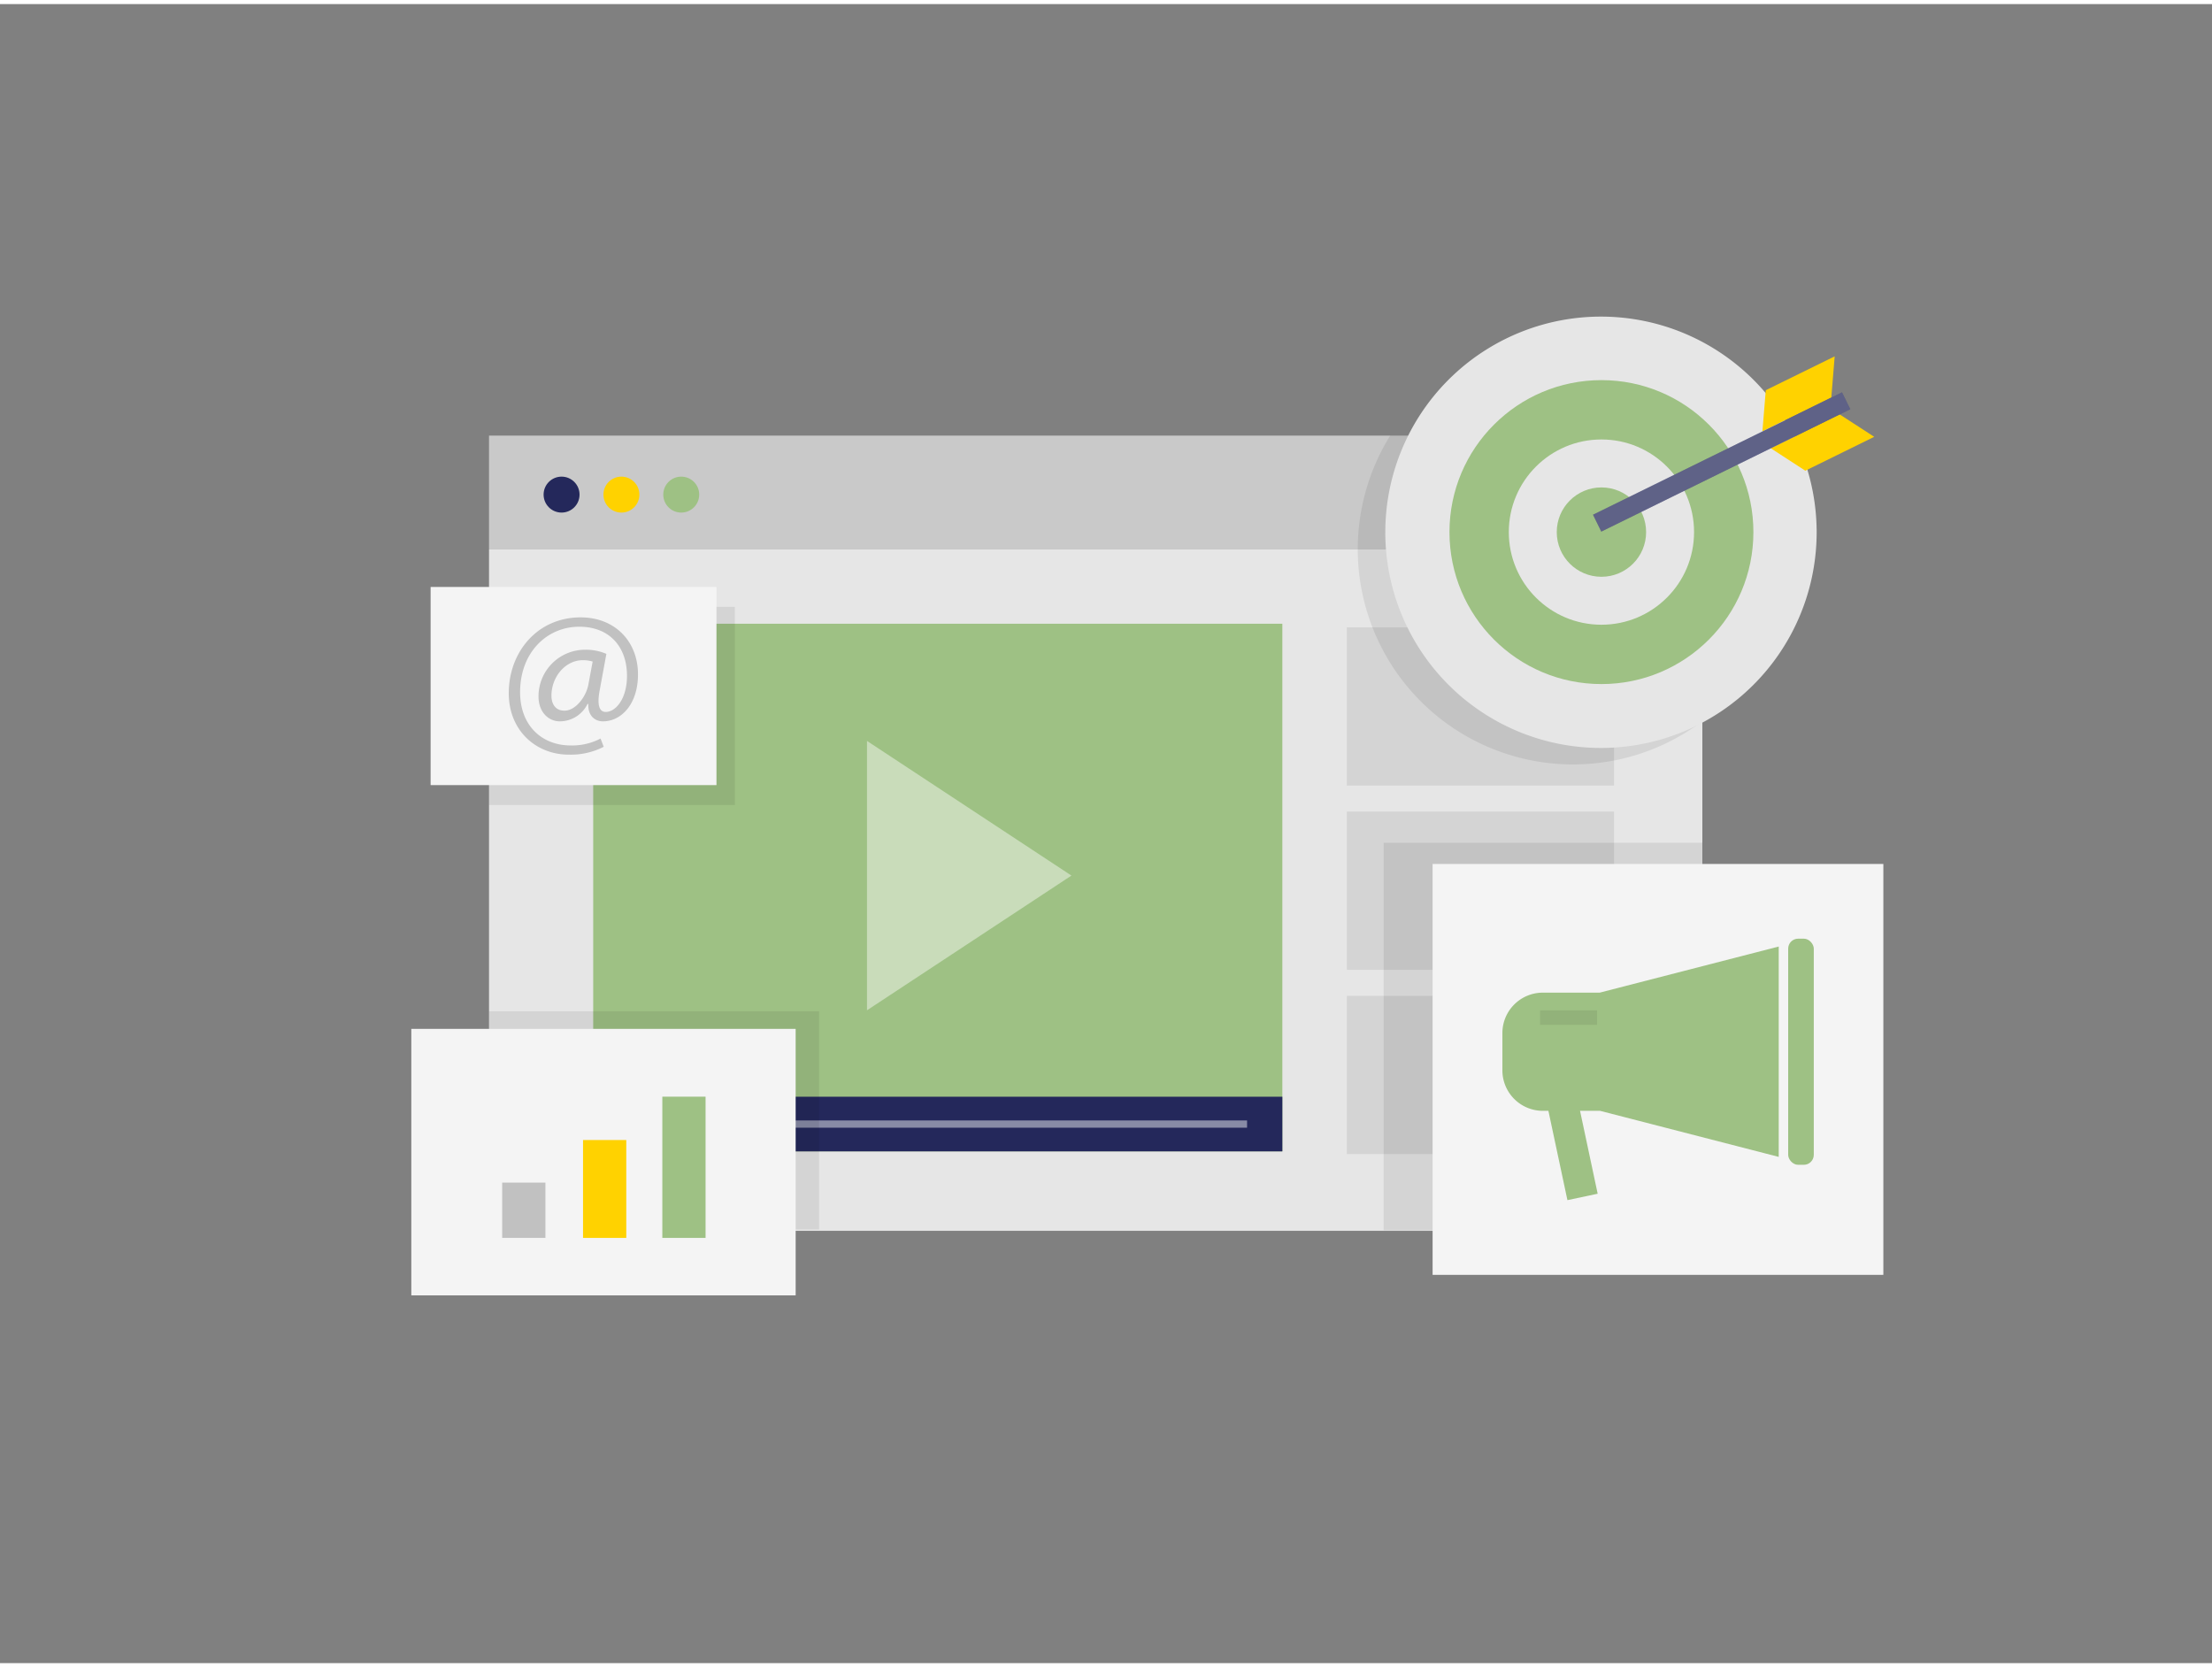 <svg id="Layer_1" data-name="Layer 1" xmlns="http://www.w3.org/2000/svg" viewBox="0 0 400 300" width="406" height="306" class="illustration styles_illustrationTablet__1DWOa"><rect x="0" y="0" width="400" height="300" fill="#808080" stroke="none"/><title>_</title><rect x="88.43" y="98.62" width="219.41" height="123.21" fill="#e6e6e6"></rect><rect x="88.43" y="78.03" width="219.41" height="20.59" fill="#c9c9c9"></rect><rect x="243.55" y="112.71" width="48.31" height="28.61" opacity="0.08"></rect><rect x="243.55" y="146.02" width="48.31" height="28.61" opacity="0.08"></rect><rect x="243.55" y="179.34" width="48.31" height="28.61" opacity="0.08"></rect><rect x="107.27" y="112.05" width="124.62" height="95.41" fill="#9EC184"></rect><rect x="107.27" y="197.58" width="124.62" height="9.88" fill="#24285b"></rect><rect x="113.65" y="201.87" width="111.86" height="1.31" fill="#fff" opacity="0.46"></rect><circle cx="139.45" cy="202.52" r="3.8" fill="#ffd200"></circle><polygon points="156.78 181.95 156.78 133.24 193.75 157.59 156.78 181.95" fill="#fff" opacity="0.44"></polygon><circle cx="101.55" cy="88.7" r="3.25" fill="#24285b"></circle><circle cx="112.37" cy="88.7" r="3.25" fill="#ffd200"></circle><circle cx="123.19" cy="88.7" r="3.25" fill="#9EC184"></circle><path d="M307.84,78v51.68A38.92,38.92,0,0,1,251.41,78Z" opacity="0.08"></path><rect x="250.21" y="151.66" width="57.64" height="70.07" opacity="0.08"></rect><rect x="259.06" y="155.49" width="81.51" height="74.3" fill="#f4f4f4"></rect><path d="M289.27,178.76H279a7.31,7.31,0,0,0-7.32,7.31v6.74a7.32,7.32,0,0,0,7.32,7.32h1l3.44,16.15,5.47-1.16-3.19-15h3.58l32.35,8.34V170.42Z" fill="#9EC184"></path><rect x="323.36" y="169" width="4.63" height="40.89" rx="1.8" fill="#9EC184"></rect><rect x="278.5" y="181.97" width="10.3" height="2.61" opacity="0.08"></rect><rect x="88.43" y="182.13" width="59.68" height="39.46" opacity="0.08"></rect><rect x="74.38" y="185.31" width="69.5" height="48.19" fill="#f4f4f4"></rect><rect x="90.81" y="213.11" width="7.82" height="10" fill="#c1c1c1"></rect><rect x="105.43" y="205.41" width="7.82" height="17.7" fill="#ffd200"></rect><rect x="119.77" y="197.57" width="7.82" height="25.54" fill="#9EC184"></rect><path d="M328.51,95.48a39.27,39.27,0,0,1-.26,4.5,39,39,0,1,1,.25-5.19C328.51,95,328.51,95.25,328.51,95.48Z" fill="#e6e6e6"></path><circle cx="289.59" cy="95.48" r="27.48" fill="#9EC184"></circle><circle cx="289.59" cy="95.48" r="16.75" fill="#e6e6e6"></circle><circle cx="289.59" cy="95.48" r="8.08" fill="#9EC184"></circle><polygon points="331.16 71.14 318.7 77.26 319.31 69.82 331.77 63.7 331.16 71.14" fill="#ffd200"></polygon><polygon points="332.66 74.19 320.2 80.31 326.46 84.38 338.92 78.25 332.66 74.19" fill="#ffd200"></polygon><rect x="286.24" y="81.08" width="50.17" height="3.4" transform="translate(-4.59 145.81) rotate(-26.17)" fill="#24285b"></rect><rect x="286.24" y="81.08" width="50.17" height="3.4" transform="translate(-4.59 145.81) rotate(-26.17)" fill="#fff" opacity="0.27"></rect><rect x="88.43" y="109" width="44.46" height="35.83" opacity="0.08"></rect><rect x="77.87" y="105.4" width="51.69" height="35.83" fill="#f4f4f4"></rect><path d="M109.17,134.3a13,13,0,0,1-6.34,1.42C97,135.72,92,131.44,92,124.6c0-7.35,5.1-13.7,13-13.7,6.2,0,10.37,4.35,10.37,10.31,0,5.35-3,8.49-6.34,8.49-1.43,0-2.75-1-2.64-3.14h-.15a5.59,5.59,0,0,1-5,3.14c-2.07,0-3.86-1.68-3.86-4.5a8.43,8.43,0,0,1,8.46-8.45,9.32,9.32,0,0,1,3.81.75L108.46,124c-.53,2.71-.11,4,1.07,4,1.82,0,3.85-2.39,3.85-6.53,0-5.17-3.1-8.88-8.63-8.88-5.81,0-10.7,4.6-10.7,11.84,0,6,3.89,9.63,9.17,9.63a11.11,11.11,0,0,0,5.38-1.25Zm-2-15.41a6,6,0,0,0-1.78-.25c-3.14,0-5.67,3-5.67,6.42,0,1.57.78,2.71,2.35,2.71,2.07,0,4-2.64,4.35-4.85Z" fill="#c1c1c1"></path></svg>